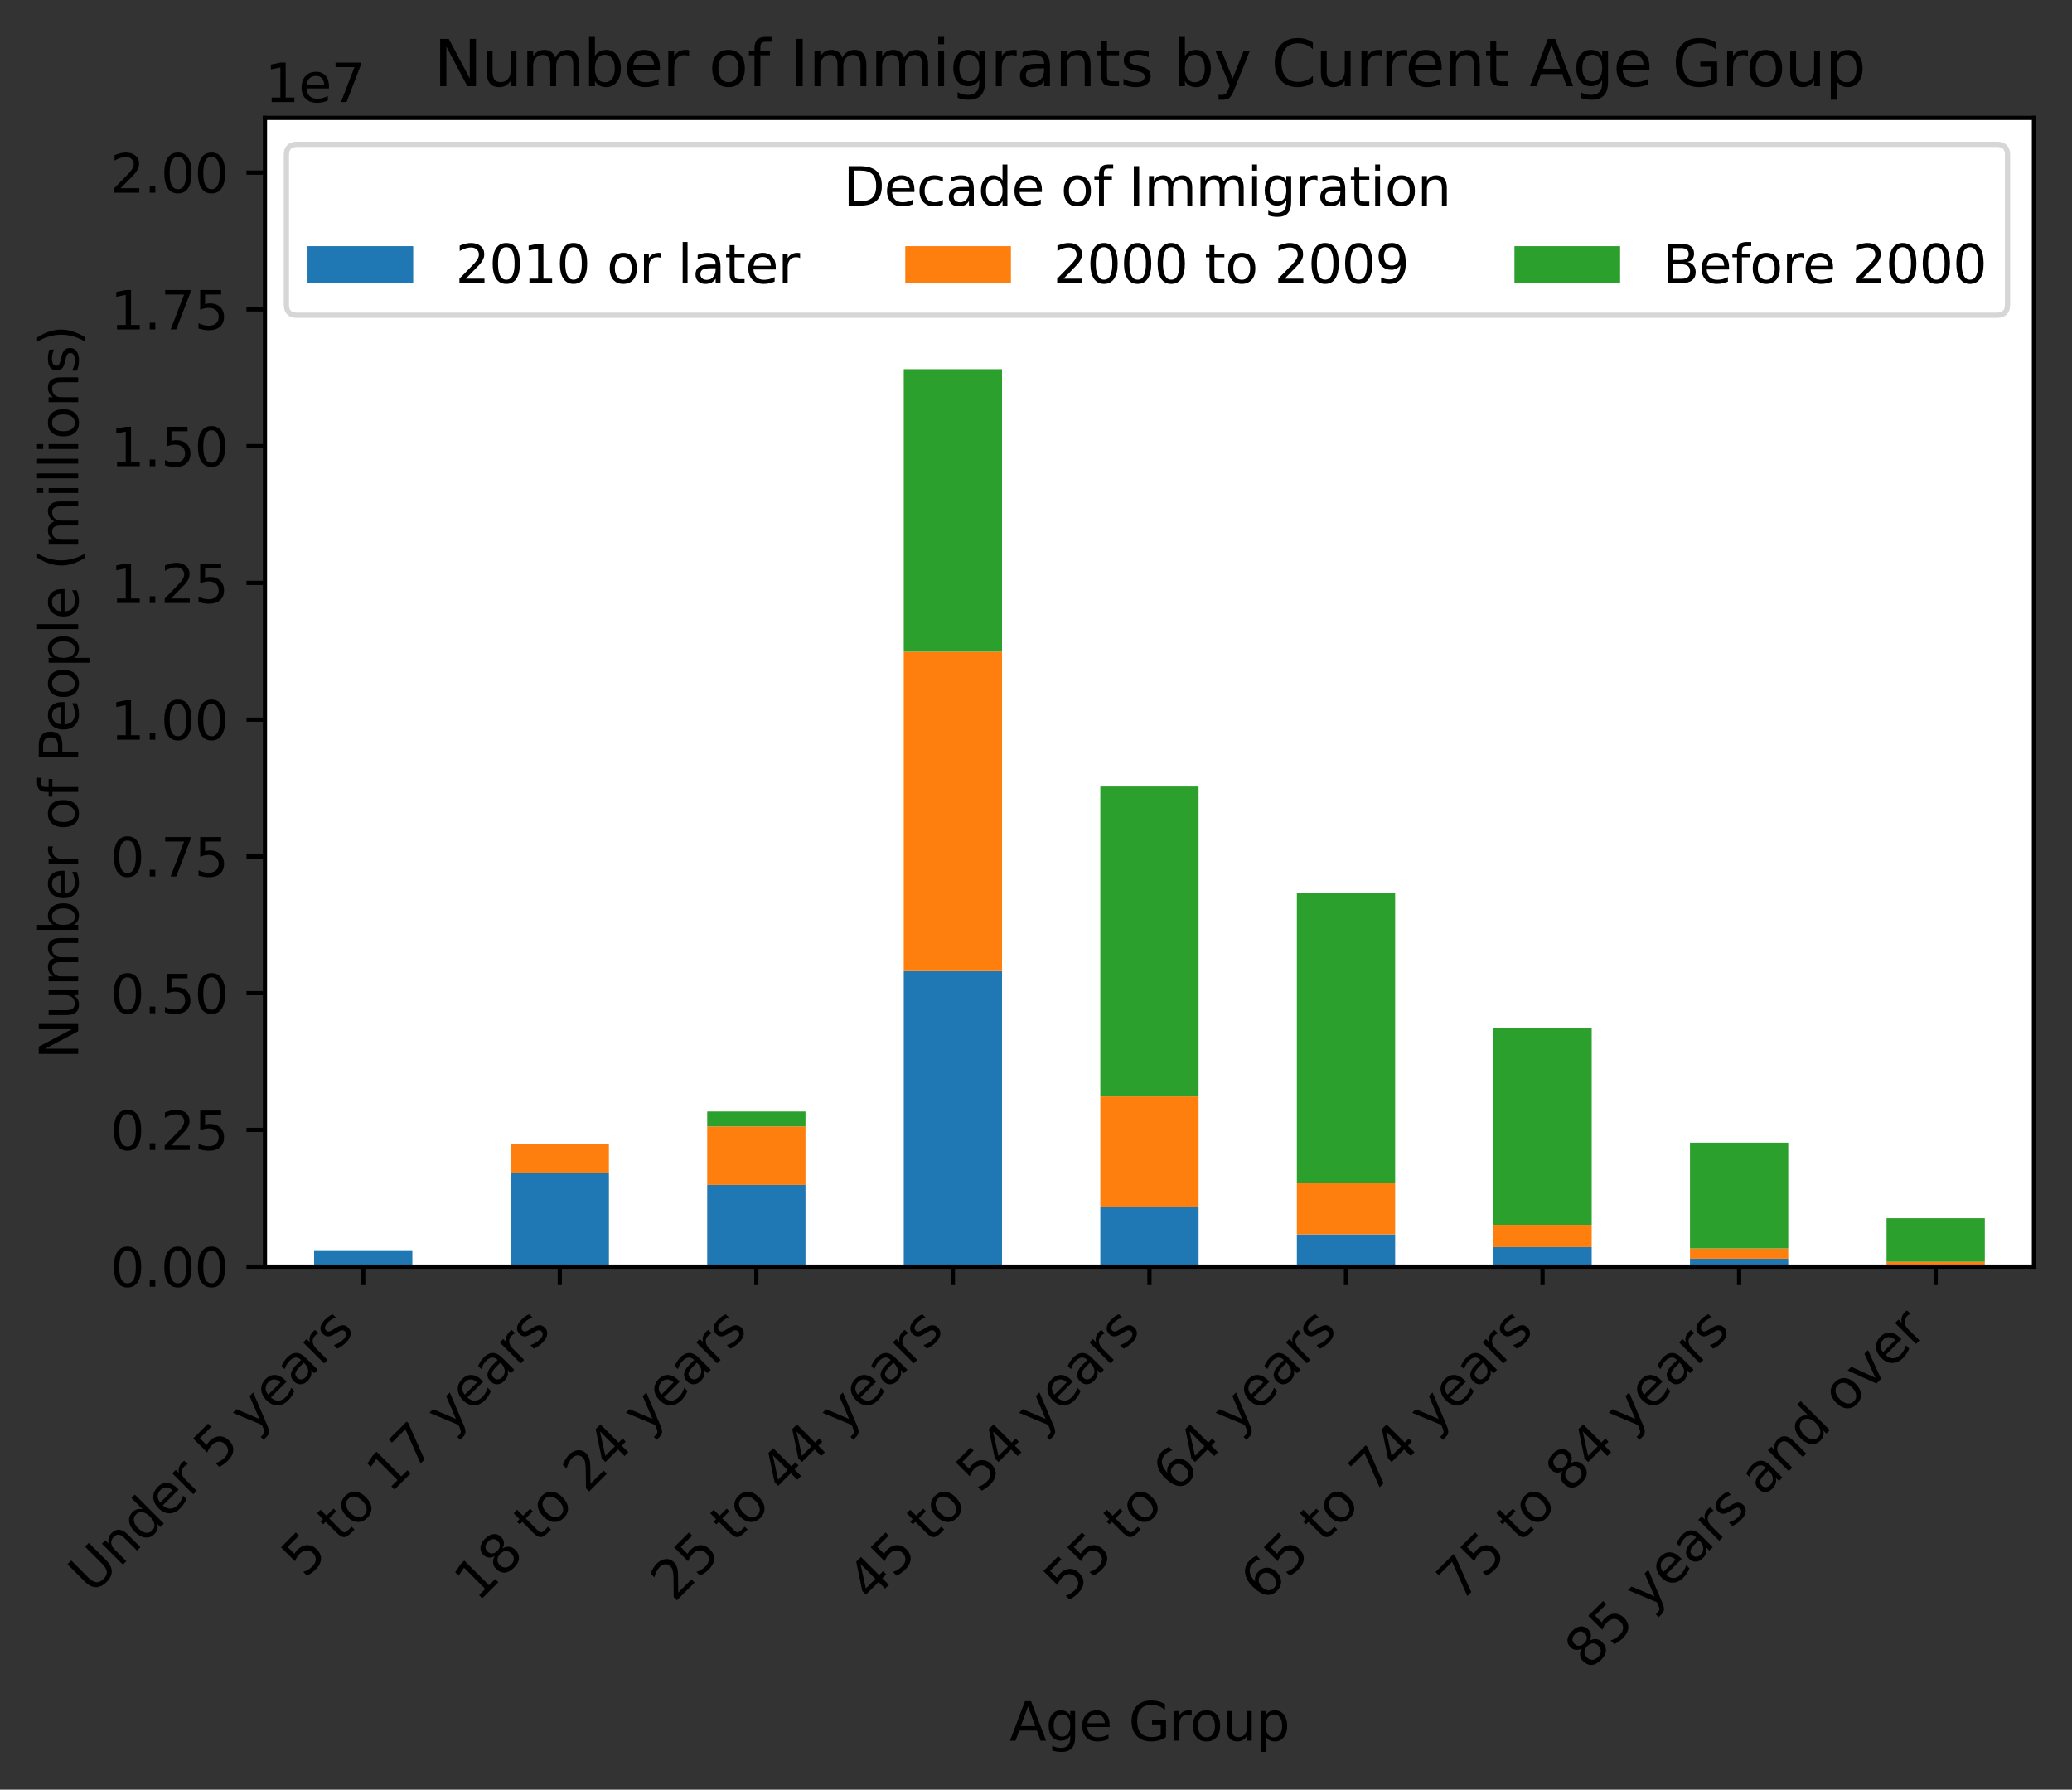 <?xml version="1.0" encoding="utf-8" standalone="no"?>
<!DOCTYPE svg PUBLIC "-//W3C//DTD SVG 1.1//EN"
  "http://www.w3.org/Graphics/SVG/1.1/DTD/svg11.dtd">
<svg height="338.752pt" version="1.1" viewBox="0 0 392.144 338.752" width="392.144pt" xmlns="http://www.w3.org/2000/svg" xmlns:xlink="http://www.w3.org/1999/xlink">
 <rect x="0" y="0" width="392.144" height="338.752" fill="#333333" stroke="none"/>
 <defs>
  <style type="text/css">*{stroke-linecap:butt;stroke-linejoin:round;}</style>
 </defs>
 <g id="figure_1">
  <g id="patch_1">
   <path d="M 0 338.752 
L 392.144 338.752 
L 392.144 0 
L 0 0 
z
" style="fill:none;"/>
  </g>
  <g id="axes_1">
   <g id="patch_2">
    <path d="M 50.144 239.758 
L 384.944 239.758 
L 384.944 22.318 
L 50.144 22.318 
z
" style="fill:#ffffff;"/>
   </g>
   <g id="patch_3">
    <path clip-path="url(#pfc5259a799)" d="M 59.444 239.758 
L 78.044 239.758 
L 78.044 236.643 
L 59.444 236.643 
z
" style="fill:#1f77b4;"/>
   </g>
   <g id="patch_4">
    <path clip-path="url(#pfc5259a799)" d="M 96.644 239.758 
L 115.244 239.758 
L 115.244 221.991 
L 96.644 221.991 
z
" style="fill:#1f77b4;"/>
   </g>
   <g id="patch_5">
    <path clip-path="url(#pfc5259a799)" d="M 133.844 239.758 
L 152.444 239.758 
L 152.444 224.299 
L 133.844 224.299 
z
" style="fill:#1f77b4;"/>
   </g>
   <g id="patch_6">
    <path clip-path="url(#pfc5259a799)" d="M 171.044 239.758 
L 189.644 239.758 
L 189.644 183.804 
L 171.044 183.804 
z
" style="fill:#1f77b4;"/>
   </g>
   <g id="patch_7">
    <path clip-path="url(#pfc5259a799)" d="M 208.244 239.758 
L 226.844 239.758 
L 226.844 228.452 
L 208.244 228.452 
z
" style="fill:#1f77b4;"/>
   </g>
   <g id="patch_8">
    <path clip-path="url(#pfc5259a799)" d="M 245.444 239.758 
L 264.044 239.758 
L 264.044 233.644 
L 245.444 233.644 
z
" style="fill:#1f77b4;"/>
   </g>
   <g id="patch_9">
    <path clip-path="url(#pfc5259a799)" d="M 282.644 239.758 
L 301.244 239.758 
L 301.244 236.066 
L 282.644 236.066 
z
" style="fill:#1f77b4;"/>
   </g>
   <g id="patch_10">
    <path clip-path="url(#pfc5259a799)" d="M 319.844 239.758 
L 338.444 239.758 
L 338.444 238.258 
L 319.844 238.258 
z
" style="fill:#1f77b4;"/>
   </g>
   <g id="patch_11">
    <path clip-path="url(#pfc5259a799)" d="M 357.044 239.758 
L 375.644 239.758 
L 375.644 239.412 
L 357.044 239.412 
z
" style="fill:#1f77b4;"/>
   </g>
   <g id="patch_12">
    <path clip-path="url(#pfc5259a799)" d="M 59.444 239.758 
L 78.044 239.758 
L 78.044 239.758 
L 59.444 239.758 
z
" style="fill:#ff7f0e;"/>
   </g>
   <g id="patch_13">
    <path clip-path="url(#pfc5259a799)" d="M 96.644 221.991 
L 115.244 221.991 
L 115.244 216.507 
L 96.644 216.507 
z
" style="fill:#ff7f0e;"/>
   </g>
   <g id="patch_14">
    <path clip-path="url(#pfc5259a799)" d="M 133.844 224.299 
L 152.444 224.299 
L 152.444 213.215 
L 133.844 213.215 
z
" style="fill:#ff7f0e;"/>
   </g>
   <g id="patch_15">
    <path clip-path="url(#pfc5259a799)" d="M 171.044 183.804 
L 189.644 183.804 
L 189.644 123.359 
L 171.044 123.359 
z
" style="fill:#ff7f0e;"/>
   </g>
   <g id="patch_16">
    <path clip-path="url(#pfc5259a799)" d="M 208.244 228.452 
L 226.844 228.452 
L 226.844 207.542 
L 208.244 207.542 
z
" style="fill:#ff7f0e;"/>
   </g>
   <g id="patch_17">
    <path clip-path="url(#pfc5259a799)" d="M 245.444 233.644 
L 264.044 233.644 
L 264.044 223.931 
L 245.444 223.931 
z
" style="fill:#ff7f0e;"/>
   </g>
   <g id="patch_18">
    <path clip-path="url(#pfc5259a799)" d="M 282.644 236.066 
L 301.244 236.066 
L 301.244 231.839 
L 282.644 231.839 
z
" style="fill:#ff7f0e;"/>
   </g>
   <g id="patch_19">
    <path clip-path="url(#pfc5259a799)" d="M 319.844 238.258 
L 338.444 238.258 
L 338.444 236.316 
L 319.844 236.316 
z
" style="fill:#ff7f0e;"/>
   </g>
   <g id="patch_20">
    <path clip-path="url(#pfc5259a799)" d="M 357.044 239.412 
L 375.644 239.412 
L 375.644 238.841 
L 357.044 238.841 
z
" style="fill:#ff7f0e;"/>
   </g>
   <g id="patch_21">
    <path clip-path="url(#pfc5259a799)" d="M 59.444 239.758 
L 78.044 239.758 
L 78.044 239.758 
L 59.444 239.758 
z
" style="fill:#2ca02c;"/>
   </g>
   <g id="patch_22">
    <path clip-path="url(#pfc5259a799)" d="M 96.644 239.758 
L 115.244 239.758 
L 115.244 239.758 
L 96.644 239.758 
z
" style="fill:#2ca02c;"/>
   </g>
   <g id="patch_23">
    <path clip-path="url(#pfc5259a799)" d="M 133.844 213.215 
L 152.444 213.215 
L 152.444 210.388 
L 133.844 210.388 
z
" style="fill:#2ca02c;"/>
   </g>
   <g id="patch_24">
    <path clip-path="url(#pfc5259a799)" d="M 171.044 123.359 
L 189.644 123.359 
L 189.644 69.874 
L 171.044 69.874 
z
" style="fill:#2ca02c;"/>
   </g>
   <g id="patch_25">
    <path clip-path="url(#pfc5259a799)" d="M 208.244 207.542 
L 226.844 207.542 
L 226.844 148.873 
L 208.244 148.873 
z
" style="fill:#2ca02c;"/>
   </g>
   <g id="patch_26">
    <path clip-path="url(#pfc5259a799)" d="M 245.444 223.931 
L 264.044 223.931 
L 264.044 169.033 
L 245.444 169.033 
z
" style="fill:#2ca02c;"/>
   </g>
   <g id="patch_27">
    <path clip-path="url(#pfc5259a799)" d="M 282.644 231.839 
L 301.244 231.839 
L 301.244 194.611 
L 282.644 194.611 
z
" style="fill:#2ca02c;"/>
   </g>
   <g id="patch_28">
    <path clip-path="url(#pfc5259a799)" d="M 319.844 236.316 
L 338.444 236.316 
L 338.444 216.289 
L 319.844 216.289 
z
" style="fill:#2ca02c;"/>
   </g>
   <g id="patch_29">
    <path clip-path="url(#pfc5259a799)" d="M 357.044 238.841 
L 375.644 238.841 
L 375.644 230.594 
L 357.044 230.594 
z
" style="fill:#2ca02c;"/>
   </g>
   <g id="matplotlib.axis_1">
    <g id="xtick_1">
     <g id="line2d_1">
      <defs>
       <path d="M 0 0 
L 0 3.5 
" id="m2f8a916c9a" style="stroke:#000000;stroke-width:0.8;"/>
      </defs>
      <g>
       <use style="stroke:#000000;stroke-width:0.8;" x="68.744" xlink:href="#m2f8a916c9a" y="239.758"/>
      </g>
     </g>
     <g id="text_1">
      <!-- Under 5 years -->
      <g transform="translate(17.417 301.988)rotate(-45)scale(0.1 -0.1)">
       <defs>
        <path d="M 556 4666 
L 1191 4666 
L 1191 1831 
Q 1191 1081 1462 751 
Q 1734 422 2344 422 
Q 2950 422 3222 751 
Q 3494 1081 3494 1831 
L 3494 4666 
L 4128 4666 
L 4128 1753 
Q 4128 841 3676 375 
Q 3225 -91 2344 -91 
Q 1459 -91 1007 375 
Q 556 841 556 1753 
L 556 4666 
z
" id="DejaVuSans-55" transform="scale(0.016)"/>
        <path d="M 3513 2113 
L 3513 0 
L 2938 0 
L 2938 2094 
Q 2938 2591 2744 2837 
Q 2550 3084 2163 3084 
Q 1697 3084 1428 2787 
Q 1159 2491 1159 1978 
L 1159 0 
L 581 0 
L 581 3500 
L 1159 3500 
L 1159 2956 
Q 1366 3272 1645 3428 
Q 1925 3584 2291 3584 
Q 2894 3584 3203 3211 
Q 3513 2838 3513 2113 
z
" id="DejaVuSans-6e" transform="scale(0.016)"/>
        <path d="M 2906 2969 
L 2906 4863 
L 3481 4863 
L 3481 0 
L 2906 0 
L 2906 525 
Q 2725 213 2448 61 
Q 2172 -91 1784 -91 
Q 1150 -91 751 415 
Q 353 922 353 1747 
Q 353 2572 751 3078 
Q 1150 3584 1784 3584 
Q 2172 3584 2448 3432 
Q 2725 3281 2906 2969 
z
M 947 1747 
Q 947 1113 1208 752 
Q 1469 391 1925 391 
Q 2381 391 2643 752 
Q 2906 1113 2906 1747 
Q 2906 2381 2643 2742 
Q 2381 3103 1925 3103 
Q 1469 3103 1208 2742 
Q 947 2381 947 1747 
z
" id="DejaVuSans-64" transform="scale(0.016)"/>
        <path d="M 3597 1894 
L 3597 1613 
L 953 1613 
Q 991 1019 1311 708 
Q 1631 397 2203 397 
Q 2534 397 2845 478 
Q 3156 559 3463 722 
L 3463 178 
Q 3153 47 2828 -22 
Q 2503 -91 2169 -91 
Q 1331 -91 842 396 
Q 353 884 353 1716 
Q 353 2575 817 3079 
Q 1281 3584 2069 3584 
Q 2775 3584 3186 3129 
Q 3597 2675 3597 1894 
z
M 3022 2063 
Q 3016 2534 2758 2815 
Q 2500 3097 2075 3097 
Q 1594 3097 1305 2825 
Q 1016 2553 972 2059 
L 3022 2063 
z
" id="DejaVuSans-65" transform="scale(0.016)"/>
        <path d="M 2631 2963 
Q 2534 3019 2420 3045 
Q 2306 3072 2169 3072 
Q 1681 3072 1420 2755 
Q 1159 2438 1159 1844 
L 1159 0 
L 581 0 
L 581 3500 
L 1159 3500 
L 1159 2956 
Q 1341 3275 1631 3429 
Q 1922 3584 2338 3584 
Q 2397 3584 2469 3576 
Q 2541 3569 2628 3553 
L 2631 2963 
z
" id="DejaVuSans-72" transform="scale(0.016)"/>
        <path id="DejaVuSans-20" transform="scale(0.016)"/>
        <path d="M 691 4666 
L 3169 4666 
L 3169 4134 
L 1269 4134 
L 1269 2991 
Q 1406 3038 1543 3061 
Q 1681 3084 1819 3084 
Q 2600 3084 3056 2656 
Q 3513 2228 3513 1497 
Q 3513 744 3044 326 
Q 2575 -91 1722 -91 
Q 1428 -91 1123 -41 
Q 819 9 494 109 
L 494 744 
Q 775 591 1075 516 
Q 1375 441 1709 441 
Q 2250 441 2565 725 
Q 2881 1009 2881 1497 
Q 2881 1984 2565 2268 
Q 2250 2553 1709 2553 
Q 1456 2553 1204 2497 
Q 953 2441 691 2322 
L 691 4666 
z
" id="DejaVuSans-35" transform="scale(0.016)"/>
        <path d="M 2059 -325 
Q 1816 -950 1584 -1140 
Q 1353 -1331 966 -1331 
L 506 -1331 
L 506 -850 
L 844 -850 
Q 1081 -850 1212 -737 
Q 1344 -625 1503 -206 
L 1606 56 
L 191 3500 
L 800 3500 
L 1894 763 
L 2988 3500 
L 3597 3500 
L 2059 -325 
z
" id="DejaVuSans-79" transform="scale(0.016)"/>
        <path d="M 2194 1759 
Q 1497 1759 1228 1600 
Q 959 1441 959 1056 
Q 959 750 1161 570 
Q 1363 391 1709 391 
Q 2188 391 2477 730 
Q 2766 1069 2766 1631 
L 2766 1759 
L 2194 1759 
z
M 3341 1997 
L 3341 0 
L 2766 0 
L 2766 531 
Q 2569 213 2275 61 
Q 1981 -91 1556 -91 
Q 1019 -91 701 211 
Q 384 513 384 1019 
Q 384 1609 779 1909 
Q 1175 2209 1959 2209 
L 2766 2209 
L 2766 2266 
Q 2766 2663 2505 2880 
Q 2244 3097 1772 3097 
Q 1472 3097 1187 3025 
Q 903 2953 641 2809 
L 641 3341 
Q 956 3463 1253 3523 
Q 1550 3584 1831 3584 
Q 2591 3584 2966 3190 
Q 3341 2797 3341 1997 
z
" id="DejaVuSans-61" transform="scale(0.016)"/>
        <path d="M 2834 3397 
L 2834 2853 
Q 2591 2978 2328 3040 
Q 2066 3103 1784 3103 
Q 1356 3103 1142 2972 
Q 928 2841 928 2578 
Q 928 2378 1081 2264 
Q 1234 2150 1697 2047 
L 1894 2003 
Q 2506 1872 2764 1633 
Q 3022 1394 3022 966 
Q 3022 478 2636 193 
Q 2250 -91 1575 -91 
Q 1294 -91 989 -36 
Q 684 19 347 128 
L 347 722 
Q 666 556 975 473 
Q 1284 391 1588 391 
Q 1994 391 2212 530 
Q 2431 669 2431 922 
Q 2431 1156 2273 1281 
Q 2116 1406 1581 1522 
L 1381 1569 
Q 847 1681 609 1914 
Q 372 2147 372 2553 
Q 372 3047 722 3315 
Q 1072 3584 1716 3584 
Q 2034 3584 2315 3537 
Q 2597 3491 2834 3397 
z
" id="DejaVuSans-73" transform="scale(0.016)"/>
       </defs>
       <use xlink:href="#DejaVuSans-55"/>
       <use x="73.193" xlink:href="#DejaVuSans-6e"/>
       <use x="136.572" xlink:href="#DejaVuSans-64"/>
       <use x="200.049" xlink:href="#DejaVuSans-65"/>
       <use x="261.572" xlink:href="#DejaVuSans-72"/>
       <use x="302.686" xlink:href="#DejaVuSans-20"/>
       <use x="334.473" xlink:href="#DejaVuSans-35"/>
       <use x="398.096" xlink:href="#DejaVuSans-20"/>
       <use x="429.883" xlink:href="#DejaVuSans-79"/>
       <use x="489.062" xlink:href="#DejaVuSans-65"/>
       <use x="550.586" xlink:href="#DejaVuSans-61"/>
       <use x="611.865" xlink:href="#DejaVuSans-72"/>
       <use x="652.979" xlink:href="#DejaVuSans-73"/>
      </g>
     </g>
    </g>
    <g id="xtick_2">
     <g id="line2d_2">
      <g>
       <use style="stroke:#000000;stroke-width:0.8;" x="105.944" xlink:href="#m2f8a916c9a" y="239.758"/>
      </g>
     </g>
     <g id="text_2">
      <!-- 5 to 17 years -->
      <g transform="translate(57.676 298.928)rotate(-45)scale(0.1 -0.1)">
       <defs>
        <path d="M 1172 4494 
L 1172 3500 
L 2356 3500 
L 2356 3053 
L 1172 3053 
L 1172 1153 
Q 1172 725 1289 603 
Q 1406 481 1766 481 
L 2356 481 
L 2356 0 
L 1766 0 
Q 1100 0 847 248 
Q 594 497 594 1153 
L 594 3053 
L 172 3053 
L 172 3500 
L 594 3500 
L 594 4494 
L 1172 4494 
z
" id="DejaVuSans-74" transform="scale(0.016)"/>
        <path d="M 1959 3097 
Q 1497 3097 1228 2736 
Q 959 2375 959 1747 
Q 959 1119 1226 758 
Q 1494 397 1959 397 
Q 2419 397 2687 759 
Q 2956 1122 2956 1747 
Q 2956 2369 2687 2733 
Q 2419 3097 1959 3097 
z
M 1959 3584 
Q 2709 3584 3137 3096 
Q 3566 2609 3566 1747 
Q 3566 888 3137 398 
Q 2709 -91 1959 -91 
Q 1206 -91 779 398 
Q 353 888 353 1747 
Q 353 2609 779 3096 
Q 1206 3584 1959 3584 
z
" id="DejaVuSans-6f" transform="scale(0.016)"/>
        <path d="M 794 531 
L 1825 531 
L 1825 4091 
L 703 3866 
L 703 4441 
L 1819 4666 
L 2450 4666 
L 2450 531 
L 3481 531 
L 3481 0 
L 794 0 
L 794 531 
z
" id="DejaVuSans-31" transform="scale(0.016)"/>
        <path d="M 525 4666 
L 3525 4666 
L 3525 4397 
L 1831 0 
L 1172 0 
L 2766 4134 
L 525 4134 
L 525 4666 
z
" id="DejaVuSans-37" transform="scale(0.016)"/>
       </defs>
       <use xlink:href="#DejaVuSans-35"/>
       <use x="63.623" xlink:href="#DejaVuSans-20"/>
       <use x="95.41" xlink:href="#DejaVuSans-74"/>
       <use x="134.619" xlink:href="#DejaVuSans-6f"/>
       <use x="195.801" xlink:href="#DejaVuSans-20"/>
       <use x="227.588" xlink:href="#DejaVuSans-31"/>
       <use x="291.211" xlink:href="#DejaVuSans-37"/>
       <use x="354.834" xlink:href="#DejaVuSans-20"/>
       <use x="386.621" xlink:href="#DejaVuSans-79"/>
       <use x="445.801" xlink:href="#DejaVuSans-65"/>
       <use x="507.324" xlink:href="#DejaVuSans-61"/>
       <use x="568.604" xlink:href="#DejaVuSans-72"/>
       <use x="609.717" xlink:href="#DejaVuSans-73"/>
      </g>
     </g>
    </g>
    <g id="xtick_3">
     <g id="line2d_3">
      <g>
       <use style="stroke:#000000;stroke-width:0.8;" x="143.144" xlink:href="#m2f8a916c9a" y="239.758"/>
      </g>
     </g>
     <g id="text_3">
      <!-- 18 to 24 years -->
      <g transform="translate(90.377 303.427)rotate(-45)scale(0.1 -0.1)">
       <defs>
        <path d="M 2034 2216 
Q 1584 2216 1326 1975 
Q 1069 1734 1069 1313 
Q 1069 891 1326 650 
Q 1584 409 2034 409 
Q 2484 409 2743 651 
Q 3003 894 3003 1313 
Q 3003 1734 2745 1975 
Q 2488 2216 2034 2216 
z
M 1403 2484 
Q 997 2584 770 2862 
Q 544 3141 544 3541 
Q 544 4100 942 4425 
Q 1341 4750 2034 4750 
Q 2731 4750 3128 4425 
Q 3525 4100 3525 3541 
Q 3525 3141 3298 2862 
Q 3072 2584 2669 2484 
Q 3125 2378 3379 2068 
Q 3634 1759 3634 1313 
Q 3634 634 3220 271 
Q 2806 -91 2034 -91 
Q 1263 -91 848 271 
Q 434 634 434 1313 
Q 434 1759 690 2068 
Q 947 2378 1403 2484 
z
M 1172 3481 
Q 1172 3119 1398 2916 
Q 1625 2713 2034 2713 
Q 2441 2713 2670 2916 
Q 2900 3119 2900 3481 
Q 2900 3844 2670 4047 
Q 2441 4250 2034 4250 
Q 1625 4250 1398 4047 
Q 1172 3844 1172 3481 
z
" id="DejaVuSans-38" transform="scale(0.016)"/>
        <path d="M 1228 531 
L 3431 531 
L 3431 0 
L 469 0 
L 469 531 
Q 828 903 1448 1529 
Q 2069 2156 2228 2338 
Q 2531 2678 2651 2914 
Q 2772 3150 2772 3378 
Q 2772 3750 2511 3984 
Q 2250 4219 1831 4219 
Q 1534 4219 1204 4116 
Q 875 4013 500 3803 
L 500 4441 
Q 881 4594 1212 4672 
Q 1544 4750 1819 4750 
Q 2544 4750 2975 4387 
Q 3406 4025 3406 3419 
Q 3406 3131 3298 2873 
Q 3191 2616 2906 2266 
Q 2828 2175 2409 1742 
Q 1991 1309 1228 531 
z
" id="DejaVuSans-32" transform="scale(0.016)"/>
        <path d="M 2419 4116 
L 825 1625 
L 2419 1625 
L 2419 4116 
z
M 2253 4666 
L 3047 4666 
L 3047 1625 
L 3713 1625 
L 3713 1100 
L 3047 1100 
L 3047 0 
L 2419 0 
L 2419 1100 
L 313 1100 
L 313 1709 
L 2253 4666 
z
" id="DejaVuSans-34" transform="scale(0.016)"/>
       </defs>
       <use xlink:href="#DejaVuSans-31"/>
       <use x="63.623" xlink:href="#DejaVuSans-38"/>
       <use x="127.246" xlink:href="#DejaVuSans-20"/>
       <use x="159.033" xlink:href="#DejaVuSans-74"/>
       <use x="198.242" xlink:href="#DejaVuSans-6f"/>
       <use x="259.424" xlink:href="#DejaVuSans-20"/>
       <use x="291.211" xlink:href="#DejaVuSans-32"/>
       <use x="354.834" xlink:href="#DejaVuSans-34"/>
       <use x="418.457" xlink:href="#DejaVuSans-20"/>
       <use x="450.244" xlink:href="#DejaVuSans-79"/>
       <use x="509.424" xlink:href="#DejaVuSans-65"/>
       <use x="570.947" xlink:href="#DejaVuSans-61"/>
       <use x="632.227" xlink:href="#DejaVuSans-72"/>
       <use x="673.34" xlink:href="#DejaVuSans-73"/>
      </g>
     </g>
    </g>
    <g id="xtick_4">
     <g id="line2d_4">
      <g>
       <use style="stroke:#000000;stroke-width:0.8;" x="180.344" xlink:href="#m2f8a916c9a" y="239.758"/>
      </g>
     </g>
     <g id="text_4">
      <!-- 25 to 44 years -->
      <g transform="translate(127.577 303.427)rotate(-45)scale(0.1 -0.1)">
       <use xlink:href="#DejaVuSans-32"/>
       <use x="63.623" xlink:href="#DejaVuSans-35"/>
       <use x="127.246" xlink:href="#DejaVuSans-20"/>
       <use x="159.033" xlink:href="#DejaVuSans-74"/>
       <use x="198.242" xlink:href="#DejaVuSans-6f"/>
       <use x="259.424" xlink:href="#DejaVuSans-20"/>
       <use x="291.211" xlink:href="#DejaVuSans-34"/>
       <use x="354.834" xlink:href="#DejaVuSans-34"/>
       <use x="418.457" xlink:href="#DejaVuSans-20"/>
       <use x="450.244" xlink:href="#DejaVuSans-79"/>
       <use x="509.424" xlink:href="#DejaVuSans-65"/>
       <use x="570.947" xlink:href="#DejaVuSans-61"/>
       <use x="632.227" xlink:href="#DejaVuSans-72"/>
       <use x="673.34" xlink:href="#DejaVuSans-73"/>
      </g>
     </g>
    </g>
    <g id="xtick_5">
     <g id="line2d_5">
      <g>
       <use style="stroke:#000000;stroke-width:0.8;" x="217.544" xlink:href="#m2f8a916c9a" y="239.758"/>
      </g>
     </g>
     <g id="text_5">
      <!-- 45 to 54 years -->
      <g transform="translate(164.777 303.427)rotate(-45)scale(0.1 -0.1)">
       <use xlink:href="#DejaVuSans-34"/>
       <use x="63.623" xlink:href="#DejaVuSans-35"/>
       <use x="127.246" xlink:href="#DejaVuSans-20"/>
       <use x="159.033" xlink:href="#DejaVuSans-74"/>
       <use x="198.242" xlink:href="#DejaVuSans-6f"/>
       <use x="259.424" xlink:href="#DejaVuSans-20"/>
       <use x="291.211" xlink:href="#DejaVuSans-35"/>
       <use x="354.834" xlink:href="#DejaVuSans-34"/>
       <use x="418.457" xlink:href="#DejaVuSans-20"/>
       <use x="450.244" xlink:href="#DejaVuSans-79"/>
       <use x="509.424" xlink:href="#DejaVuSans-65"/>
       <use x="570.947" xlink:href="#DejaVuSans-61"/>
       <use x="632.227" xlink:href="#DejaVuSans-72"/>
       <use x="673.34" xlink:href="#DejaVuSans-73"/>
      </g>
     </g>
    </g>
    <g id="xtick_6">
     <g id="line2d_6">
      <g>
       <use style="stroke:#000000;stroke-width:0.8;" x="254.744" xlink:href="#m2f8a916c9a" y="239.758"/>
      </g>
     </g>
     <g id="text_6">
      <!-- 55 to 64 years -->
      <g transform="translate(201.977 303.427)rotate(-45)scale(0.1 -0.1)">
       <defs>
        <path d="M 2113 2584 
Q 1688 2584 1439 2293 
Q 1191 2003 1191 1497 
Q 1191 994 1439 701 
Q 1688 409 2113 409 
Q 2538 409 2786 701 
Q 3034 994 3034 1497 
Q 3034 2003 2786 2293 
Q 2538 2584 2113 2584 
z
M 3366 4563 
L 3366 3988 
Q 3128 4100 2886 4159 
Q 2644 4219 2406 4219 
Q 1781 4219 1451 3797 
Q 1122 3375 1075 2522 
Q 1259 2794 1537 2939 
Q 1816 3084 2150 3084 
Q 2853 3084 3261 2657 
Q 3669 2231 3669 1497 
Q 3669 778 3244 343 
Q 2819 -91 2113 -91 
Q 1303 -91 875 529 
Q 447 1150 447 2328 
Q 447 3434 972 4092 
Q 1497 4750 2381 4750 
Q 2619 4750 2861 4703 
Q 3103 4656 3366 4563 
z
" id="DejaVuSans-36" transform="scale(0.016)"/>
       </defs>
       <use xlink:href="#DejaVuSans-35"/>
       <use x="63.623" xlink:href="#DejaVuSans-35"/>
       <use x="127.246" xlink:href="#DejaVuSans-20"/>
       <use x="159.033" xlink:href="#DejaVuSans-74"/>
       <use x="198.242" xlink:href="#DejaVuSans-6f"/>
       <use x="259.424" xlink:href="#DejaVuSans-20"/>
       <use x="291.211" xlink:href="#DejaVuSans-36"/>
       <use x="354.834" xlink:href="#DejaVuSans-34"/>
       <use x="418.457" xlink:href="#DejaVuSans-20"/>
       <use x="450.244" xlink:href="#DejaVuSans-79"/>
       <use x="509.424" xlink:href="#DejaVuSans-65"/>
       <use x="570.947" xlink:href="#DejaVuSans-61"/>
       <use x="632.227" xlink:href="#DejaVuSans-72"/>
       <use x="673.34" xlink:href="#DejaVuSans-73"/>
      </g>
     </g>
    </g>
    <g id="xtick_7">
     <g id="line2d_7">
      <g>
       <use style="stroke:#000000;stroke-width:0.8;" x="291.944" xlink:href="#m2f8a916c9a" y="239.758"/>
      </g>
     </g>
     <g id="text_7">
      <!-- 65 to 74 years -->
      <g transform="translate(239.177 303.427)rotate(-45)scale(0.1 -0.1)">
       <use xlink:href="#DejaVuSans-36"/>
       <use x="63.623" xlink:href="#DejaVuSans-35"/>
       <use x="127.246" xlink:href="#DejaVuSans-20"/>
       <use x="159.033" xlink:href="#DejaVuSans-74"/>
       <use x="198.242" xlink:href="#DejaVuSans-6f"/>
       <use x="259.424" xlink:href="#DejaVuSans-20"/>
       <use x="291.211" xlink:href="#DejaVuSans-37"/>
       <use x="354.834" xlink:href="#DejaVuSans-34"/>
       <use x="418.457" xlink:href="#DejaVuSans-20"/>
       <use x="450.244" xlink:href="#DejaVuSans-79"/>
       <use x="509.424" xlink:href="#DejaVuSans-65"/>
       <use x="570.947" xlink:href="#DejaVuSans-61"/>
       <use x="632.227" xlink:href="#DejaVuSans-72"/>
       <use x="673.34" xlink:href="#DejaVuSans-73"/>
      </g>
     </g>
    </g>
    <g id="xtick_8">
     <g id="line2d_8">
      <g>
       <use style="stroke:#000000;stroke-width:0.8;" x="329.144" xlink:href="#m2f8a916c9a" y="239.758"/>
      </g>
     </g>
     <g id="text_8">
      <!-- 75 to 84 years -->
      <g transform="translate(276.377 303.427)rotate(-45)scale(0.1 -0.1)">
       <use xlink:href="#DejaVuSans-37"/>
       <use x="63.623" xlink:href="#DejaVuSans-35"/>
       <use x="127.246" xlink:href="#DejaVuSans-20"/>
       <use x="159.033" xlink:href="#DejaVuSans-74"/>
       <use x="198.242" xlink:href="#DejaVuSans-6f"/>
       <use x="259.424" xlink:href="#DejaVuSans-20"/>
       <use x="291.211" xlink:href="#DejaVuSans-38"/>
       <use x="354.834" xlink:href="#DejaVuSans-34"/>
       <use x="418.457" xlink:href="#DejaVuSans-20"/>
       <use x="450.244" xlink:href="#DejaVuSans-79"/>
       <use x="509.424" xlink:href="#DejaVuSans-65"/>
       <use x="570.947" xlink:href="#DejaVuSans-61"/>
       <use x="632.227" xlink:href="#DejaVuSans-72"/>
       <use x="673.34" xlink:href="#DejaVuSans-73"/>
      </g>
     </g>
    </g>
    <g id="xtick_9">
     <g id="line2d_9">
      <g>
       <use style="stroke:#000000;stroke-width:0.8;" x="366.344" xlink:href="#m2f8a916c9a" y="239.758"/>
      </g>
     </g>
     <g id="text_9">
      <!-- 85 years and over -->
      <g transform="translate(300.6 316.404)rotate(-45)scale(0.1 -0.1)">
       <defs>
        <path d="M 191 3500 
L 800 3500 
L 1894 563 
L 2988 3500 
L 3597 3500 
L 2284 0 
L 1503 0 
L 191 3500 
z
" id="DejaVuSans-76" transform="scale(0.016)"/>
       </defs>
       <use xlink:href="#DejaVuSans-38"/>
       <use x="63.623" xlink:href="#DejaVuSans-35"/>
       <use x="127.246" xlink:href="#DejaVuSans-20"/>
       <use x="159.033" xlink:href="#DejaVuSans-79"/>
       <use x="218.213" xlink:href="#DejaVuSans-65"/>
       <use x="279.736" xlink:href="#DejaVuSans-61"/>
       <use x="341.016" xlink:href="#DejaVuSans-72"/>
       <use x="382.129" xlink:href="#DejaVuSans-73"/>
       <use x="434.229" xlink:href="#DejaVuSans-20"/>
       <use x="466.016" xlink:href="#DejaVuSans-61"/>
       <use x="527.295" xlink:href="#DejaVuSans-6e"/>
       <use x="590.674" xlink:href="#DejaVuSans-64"/>
       <use x="654.15" xlink:href="#DejaVuSans-20"/>
       <use x="685.938" xlink:href="#DejaVuSans-6f"/>
       <use x="747.119" xlink:href="#DejaVuSans-76"/>
       <use x="806.299" xlink:href="#DejaVuSans-65"/>
       <use x="867.822" xlink:href="#DejaVuSans-72"/>
      </g>
     </g>
    </g>
    <g id="text_10">
     <!-- Age Group -->
     <g transform="translate(191.064 329.473)scale(0.1 -0.1)">
      <defs>
       <path d="M 2188 4044 
L 1331 1722 
L 3047 1722 
L 2188 4044 
z
M 1831 4666 
L 2547 4666 
L 4325 0 
L 3669 0 
L 3244 1197 
L 1141 1197 
L 716 0 
L 50 0 
L 1831 4666 
z
" id="DejaVuSans-41" transform="scale(0.016)"/>
       <path d="M 2906 1791 
Q 2906 2416 2648 2759 
Q 2391 3103 1925 3103 
Q 1463 3103 1205 2759 
Q 947 2416 947 1791 
Q 947 1169 1205 825 
Q 1463 481 1925 481 
Q 2391 481 2648 825 
Q 2906 1169 2906 1791 
z
M 3481 434 
Q 3481 -459 3084 -895 
Q 2688 -1331 1869 -1331 
Q 1566 -1331 1297 -1286 
Q 1028 -1241 775 -1147 
L 775 -588 
Q 1028 -725 1275 -790 
Q 1522 -856 1778 -856 
Q 2344 -856 2625 -561 
Q 2906 -266 2906 331 
L 2906 616 
Q 2728 306 2450 153 
Q 2172 0 1784 0 
Q 1141 0 747 490 
Q 353 981 353 1791 
Q 353 2603 747 3093 
Q 1141 3584 1784 3584 
Q 2172 3584 2450 3431 
Q 2728 3278 2906 2969 
L 2906 3500 
L 3481 3500 
L 3481 434 
z
" id="DejaVuSans-67" transform="scale(0.016)"/>
       <path d="M 3809 666 
L 3809 1919 
L 2778 1919 
L 2778 2438 
L 4434 2438 
L 4434 434 
Q 4069 175 3628 42 
Q 3188 -91 2688 -91 
Q 1594 -91 976 548 
Q 359 1188 359 2328 
Q 359 3472 976 4111 
Q 1594 4750 2688 4750 
Q 3144 4750 3555 4637 
Q 3966 4525 4313 4306 
L 4313 3634 
Q 3963 3931 3569 4081 
Q 3175 4231 2741 4231 
Q 1884 4231 1454 3753 
Q 1025 3275 1025 2328 
Q 1025 1384 1454 906 
Q 1884 428 2741 428 
Q 3075 428 3337 486 
Q 3600 544 3809 666 
z
" id="DejaVuSans-47" transform="scale(0.016)"/>
       <path d="M 544 1381 
L 544 3500 
L 1119 3500 
L 1119 1403 
Q 1119 906 1312 657 
Q 1506 409 1894 409 
Q 2359 409 2629 706 
Q 2900 1003 2900 1516 
L 2900 3500 
L 3475 3500 
L 3475 0 
L 2900 0 
L 2900 538 
Q 2691 219 2414 64 
Q 2138 -91 1772 -91 
Q 1169 -91 856 284 
Q 544 659 544 1381 
z
M 1991 3584 
L 1991 3584 
z
" id="DejaVuSans-75" transform="scale(0.016)"/>
       <path d="M 1159 525 
L 1159 -1331 
L 581 -1331 
L 581 3500 
L 1159 3500 
L 1159 2969 
Q 1341 3281 1617 3432 
Q 1894 3584 2278 3584 
Q 2916 3584 3314 3078 
Q 3713 2572 3713 1747 
Q 3713 922 3314 415 
Q 2916 -91 2278 -91 
Q 1894 -91 1617 61 
Q 1341 213 1159 525 
z
M 3116 1747 
Q 3116 2381 2855 2742 
Q 2594 3103 2138 3103 
Q 1681 3103 1420 2742 
Q 1159 2381 1159 1747 
Q 1159 1113 1420 752 
Q 1681 391 2138 391 
Q 2594 391 2855 752 
Q 3116 1113 3116 1747 
z
" id="DejaVuSans-70" transform="scale(0.016)"/>
      </defs>
      <use xlink:href="#DejaVuSans-41"/>
      <use x="68.408" xlink:href="#DejaVuSans-67"/>
      <use x="131.885" xlink:href="#DejaVuSans-65"/>
      <use x="193.408" xlink:href="#DejaVuSans-20"/>
      <use x="225.195" xlink:href="#DejaVuSans-47"/>
      <use x="302.686" xlink:href="#DejaVuSans-72"/>
      <use x="341.549" xlink:href="#DejaVuSans-6f"/>
      <use x="402.73" xlink:href="#DejaVuSans-75"/>
      <use x="466.109" xlink:href="#DejaVuSans-70"/>
     </g>
    </g>
   </g>
   <g id="matplotlib.axis_2">
    <g id="ytick_1">
     <g id="line2d_10">
      <defs>
       <path d="M 0 0 
L -3.5 0 
" id="mb6253c796f" style="stroke:#000000;stroke-width:0.8;"/>
      </defs>
      <g>
       <use style="stroke:#000000;stroke-width:0.8;" x="50.144" xlink:href="#mb6253c796f" y="239.758"/>
      </g>
     </g>
     <g id="text_11">
      <!-- 0.00 -->
      <g transform="translate(20.878 243.557)scale(0.1 -0.1)">
       <defs>
        <path d="M 2034 4250 
Q 1547 4250 1301 3770 
Q 1056 3291 1056 2328 
Q 1056 1369 1301 889 
Q 1547 409 2034 409 
Q 2525 409 2770 889 
Q 3016 1369 3016 2328 
Q 3016 3291 2770 3770 
Q 2525 4250 2034 4250 
z
M 2034 4750 
Q 2819 4750 3233 4129 
Q 3647 3509 3647 2328 
Q 3647 1150 3233 529 
Q 2819 -91 2034 -91 
Q 1250 -91 836 529 
Q 422 1150 422 2328 
Q 422 3509 836 4129 
Q 1250 4750 2034 4750 
z
" id="DejaVuSans-30" transform="scale(0.016)"/>
        <path d="M 684 794 
L 1344 794 
L 1344 0 
L 684 0 
L 684 794 
z
" id="DejaVuSans-2e" transform="scale(0.016)"/>
       </defs>
       <use xlink:href="#DejaVuSans-30"/>
       <use x="63.623" xlink:href="#DejaVuSans-2e"/>
       <use x="95.41" xlink:href="#DejaVuSans-30"/>
       <use x="159.033" xlink:href="#DejaVuSans-30"/>
      </g>
     </g>
    </g>
    <g id="ytick_2">
     <g id="line2d_11">
      <g>
       <use style="stroke:#000000;stroke-width:0.8;" x="50.144" xlink:href="#mb6253c796f" y="213.872"/>
      </g>
     </g>
     <g id="text_12">
      <!-- 0.25 -->
      <g transform="translate(20.878 217.672)scale(0.1 -0.1)">
       <use xlink:href="#DejaVuSans-30"/>
       <use x="63.623" xlink:href="#DejaVuSans-2e"/>
       <use x="95.41" xlink:href="#DejaVuSans-32"/>
       <use x="159.033" xlink:href="#DejaVuSans-35"/>
      </g>
     </g>
    </g>
    <g id="ytick_3">
     <g id="line2d_12">
      <g>
       <use style="stroke:#000000;stroke-width:0.8;" x="50.144" xlink:href="#mb6253c796f" y="187.987"/>
      </g>
     </g>
     <g id="text_13">
      <!-- 0.50 -->
      <g transform="translate(20.878 191.786)scale(0.1 -0.1)">
       <use xlink:href="#DejaVuSans-30"/>
       <use x="63.623" xlink:href="#DejaVuSans-2e"/>
       <use x="95.41" xlink:href="#DejaVuSans-35"/>
       <use x="159.033" xlink:href="#DejaVuSans-30"/>
      </g>
     </g>
    </g>
    <g id="ytick_4">
     <g id="line2d_13">
      <g>
       <use style="stroke:#000000;stroke-width:0.8;" x="50.144" xlink:href="#mb6253c796f" y="162.101"/>
      </g>
     </g>
     <g id="text_14">
      <!-- 0.75 -->
      <g transform="translate(20.878 165.9)scale(0.1 -0.1)">
       <use xlink:href="#DejaVuSans-30"/>
       <use x="63.623" xlink:href="#DejaVuSans-2e"/>
       <use x="95.41" xlink:href="#DejaVuSans-37"/>
       <use x="159.033" xlink:href="#DejaVuSans-35"/>
      </g>
     </g>
    </g>
    <g id="ytick_5">
     <g id="line2d_14">
      <g>
       <use style="stroke:#000000;stroke-width:0.8;" x="50.144" xlink:href="#mb6253c796f" y="136.215"/>
      </g>
     </g>
     <g id="text_15">
      <!-- 1.00 -->
      <g transform="translate(20.878 140.014)scale(0.1 -0.1)">
       <use xlink:href="#DejaVuSans-31"/>
       <use x="63.623" xlink:href="#DejaVuSans-2e"/>
       <use x="95.41" xlink:href="#DejaVuSans-30"/>
       <use x="159.033" xlink:href="#DejaVuSans-30"/>
      </g>
     </g>
    </g>
    <g id="ytick_6">
     <g id="line2d_15">
      <g>
       <use style="stroke:#000000;stroke-width:0.8;" x="50.144" xlink:href="#mb6253c796f" y="110.33"/>
      </g>
     </g>
     <g id="text_16">
      <!-- 1.25 -->
      <g transform="translate(20.878 114.129)scale(0.1 -0.1)">
       <use xlink:href="#DejaVuSans-31"/>
       <use x="63.623" xlink:href="#DejaVuSans-2e"/>
       <use x="95.41" xlink:href="#DejaVuSans-32"/>
       <use x="159.033" xlink:href="#DejaVuSans-35"/>
      </g>
     </g>
    </g>
    <g id="ytick_7">
     <g id="line2d_16">
      <g>
       <use style="stroke:#000000;stroke-width:0.8;" x="50.144" xlink:href="#mb6253c796f" y="84.444"/>
      </g>
     </g>
     <g id="text_17">
      <!-- 1.50 -->
      <g transform="translate(20.878 88.243)scale(0.1 -0.1)">
       <use xlink:href="#DejaVuSans-31"/>
       <use x="63.623" xlink:href="#DejaVuSans-2e"/>
       <use x="95.41" xlink:href="#DejaVuSans-35"/>
       <use x="159.033" xlink:href="#DejaVuSans-30"/>
      </g>
     </g>
    </g>
    <g id="ytick_8">
     <g id="line2d_17">
      <g>
       <use style="stroke:#000000;stroke-width:0.8;" x="50.144" xlink:href="#mb6253c796f" y="58.558"/>
      </g>
     </g>
     <g id="text_18">
      <!-- 1.75 -->
      <g transform="translate(20.878 62.357)scale(0.1 -0.1)">
       <use xlink:href="#DejaVuSans-31"/>
       <use x="63.623" xlink:href="#DejaVuSans-2e"/>
       <use x="95.41" xlink:href="#DejaVuSans-37"/>
       <use x="159.033" xlink:href="#DejaVuSans-35"/>
      </g>
     </g>
    </g>
    <g id="ytick_9">
     <g id="line2d_18">
      <g>
       <use style="stroke:#000000;stroke-width:0.8;" x="50.144" xlink:href="#mb6253c796f" y="32.672"/>
      </g>
     </g>
     <g id="text_19">
      <!-- 2.00 -->
      <g transform="translate(20.878 36.472)scale(0.1 -0.1)">
       <use xlink:href="#DejaVuSans-32"/>
       <use x="63.623" xlink:href="#DejaVuSans-2e"/>
       <use x="95.41" xlink:href="#DejaVuSans-30"/>
       <use x="159.033" xlink:href="#DejaVuSans-30"/>
      </g>
     </g>
    </g>
    <g id="text_20">
     <!-- Number of People (millions) -->
     <g transform="translate(14.798 200.481)rotate(-90)scale(0.1 -0.1)">
      <defs>
       <path d="M 628 4666 
L 1478 4666 
L 3547 763 
L 3547 4666 
L 4159 4666 
L 4159 0 
L 3309 0 
L 1241 3903 
L 1241 0 
L 628 0 
L 628 4666 
z
" id="DejaVuSans-4e" transform="scale(0.016)"/>
       <path d="M 3328 2828 
Q 3544 3216 3844 3400 
Q 4144 3584 4550 3584 
Q 5097 3584 5394 3201 
Q 5691 2819 5691 2113 
L 5691 0 
L 5113 0 
L 5113 2094 
Q 5113 2597 4934 2840 
Q 4756 3084 4391 3084 
Q 3944 3084 3684 2787 
Q 3425 2491 3425 1978 
L 3425 0 
L 2847 0 
L 2847 2094 
Q 2847 2600 2669 2842 
Q 2491 3084 2119 3084 
Q 1678 3084 1418 2786 
Q 1159 2488 1159 1978 
L 1159 0 
L 581 0 
L 581 3500 
L 1159 3500 
L 1159 2956 
Q 1356 3278 1631 3431 
Q 1906 3584 2284 3584 
Q 2666 3584 2933 3390 
Q 3200 3197 3328 2828 
z
" id="DejaVuSans-6d" transform="scale(0.016)"/>
       <path d="M 3116 1747 
Q 3116 2381 2855 2742 
Q 2594 3103 2138 3103 
Q 1681 3103 1420 2742 
Q 1159 2381 1159 1747 
Q 1159 1113 1420 752 
Q 1681 391 2138 391 
Q 2594 391 2855 752 
Q 3116 1113 3116 1747 
z
M 1159 2969 
Q 1341 3281 1617 3432 
Q 1894 3584 2278 3584 
Q 2916 3584 3314 3078 
Q 3713 2572 3713 1747 
Q 3713 922 3314 415 
Q 2916 -91 2278 -91 
Q 1894 -91 1617 61 
Q 1341 213 1159 525 
L 1159 0 
L 581 0 
L 581 4863 
L 1159 4863 
L 1159 2969 
z
" id="DejaVuSans-62" transform="scale(0.016)"/>
       <path d="M 2375 4863 
L 2375 4384 
L 1825 4384 
Q 1516 4384 1395 4259 
Q 1275 4134 1275 3809 
L 1275 3500 
L 2222 3500 
L 2222 3053 
L 1275 3053 
L 1275 0 
L 697 0 
L 697 3053 
L 147 3053 
L 147 3500 
L 697 3500 
L 697 3744 
Q 697 4328 969 4595 
Q 1241 4863 1831 4863 
L 2375 4863 
z
" id="DejaVuSans-66" transform="scale(0.016)"/>
       <path d="M 1259 4147 
L 1259 2394 
L 2053 2394 
Q 2494 2394 2734 2622 
Q 2975 2850 2975 3272 
Q 2975 3691 2734 3919 
Q 2494 4147 2053 4147 
L 1259 4147 
z
M 628 4666 
L 2053 4666 
Q 2838 4666 3239 4311 
Q 3641 3956 3641 3272 
Q 3641 2581 3239 2228 
Q 2838 1875 2053 1875 
L 1259 1875 
L 1259 0 
L 628 0 
L 628 4666 
z
" id="DejaVuSans-50" transform="scale(0.016)"/>
       <path d="M 603 4863 
L 1178 4863 
L 1178 0 
L 603 0 
L 603 4863 
z
" id="DejaVuSans-6c" transform="scale(0.016)"/>
       <path d="M 1984 4856 
Q 1566 4138 1362 3434 
Q 1159 2731 1159 2009 
Q 1159 1288 1364 580 
Q 1569 -128 1984 -844 
L 1484 -844 
Q 1016 -109 783 600 
Q 550 1309 550 2009 
Q 550 2706 781 3412 
Q 1013 4119 1484 4856 
L 1984 4856 
z
" id="DejaVuSans-28" transform="scale(0.016)"/>
       <path d="M 603 3500 
L 1178 3500 
L 1178 0 
L 603 0 
L 603 3500 
z
M 603 4863 
L 1178 4863 
L 1178 4134 
L 603 4134 
L 603 4863 
z
" id="DejaVuSans-69" transform="scale(0.016)"/>
       <path d="M 513 4856 
L 1013 4856 
Q 1481 4119 1714 3412 
Q 1947 2706 1947 2009 
Q 1947 1309 1714 600 
Q 1481 -109 1013 -844 
L 513 -844 
Q 928 -128 1133 580 
Q 1338 1288 1338 2009 
Q 1338 2731 1133 3434 
Q 928 4138 513 4856 
z
" id="DejaVuSans-29" transform="scale(0.016)"/>
      </defs>
      <use xlink:href="#DejaVuSans-4e"/>
      <use x="74.805" xlink:href="#DejaVuSans-75"/>
      <use x="138.184" xlink:href="#DejaVuSans-6d"/>
      <use x="235.596" xlink:href="#DejaVuSans-62"/>
      <use x="299.072" xlink:href="#DejaVuSans-65"/>
      <use x="360.596" xlink:href="#DejaVuSans-72"/>
      <use x="401.709" xlink:href="#DejaVuSans-20"/>
      <use x="433.496" xlink:href="#DejaVuSans-6f"/>
      <use x="494.678" xlink:href="#DejaVuSans-66"/>
      <use x="529.883" xlink:href="#DejaVuSans-20"/>
      <use x="561.67" xlink:href="#DejaVuSans-50"/>
      <use x="618.348" xlink:href="#DejaVuSans-65"/>
      <use x="679.871" xlink:href="#DejaVuSans-6f"/>
      <use x="741.053" xlink:href="#DejaVuSans-70"/>
      <use x="804.529" xlink:href="#DejaVuSans-6c"/>
      <use x="832.312" xlink:href="#DejaVuSans-65"/>
      <use x="893.836" xlink:href="#DejaVuSans-20"/>
      <use x="925.623" xlink:href="#DejaVuSans-28"/>
      <use x="964.637" xlink:href="#DejaVuSans-6d"/>
      <use x="1062.049" xlink:href="#DejaVuSans-69"/>
      <use x="1089.832" xlink:href="#DejaVuSans-6c"/>
      <use x="1117.615" xlink:href="#DejaVuSans-6c"/>
      <use x="1145.398" xlink:href="#DejaVuSans-69"/>
      <use x="1173.182" xlink:href="#DejaVuSans-6f"/>
      <use x="1234.363" xlink:href="#DejaVuSans-6e"/>
      <use x="1297.742" xlink:href="#DejaVuSans-73"/>
      <use x="1349.842" xlink:href="#DejaVuSans-29"/>
     </g>
    </g>
    <g id="text_21">
     <!-- 1e7 -->
     <g transform="translate(50.144 19.318)scale(0.1 -0.1)">
      <use xlink:href="#DejaVuSans-31"/>
      <use x="63.623" xlink:href="#DejaVuSans-65"/>
      <use x="125.146" xlink:href="#DejaVuSans-37"/>
     </g>
    </g>
   </g>
   <g id="patch_30">
    <path d="M 50.144 239.758 
L 50.144 22.318 
" style="fill:none;stroke:#000000;stroke-linecap:square;stroke-linejoin:miter;stroke-width:0.8;"/>
   </g>
   <g id="patch_31">
    <path d="M 384.944 239.758 
L 384.944 22.318 
" style="fill:none;stroke:#000000;stroke-linecap:square;stroke-linejoin:miter;stroke-width:0.8;"/>
   </g>
   <g id="patch_32">
    <path d="M 50.144 239.758 
L 384.944 239.758 
" style="fill:none;stroke:#000000;stroke-linecap:square;stroke-linejoin:miter;stroke-width:0.8;"/>
   </g>
   <g id="patch_33">
    <path d="M 50.144 22.318 
L 384.944 22.318 
" style="fill:none;stroke:#000000;stroke-linecap:square;stroke-linejoin:miter;stroke-width:0.8;"/>
   </g>
   <g id="text_22">
    <!-- Number of Immigrants by Current Age Group -->
    <g transform="translate(82.097 16.318)scale(0.12 -0.12)">
     <defs>
      <path d="M 628 4666 
L 1259 4666 
L 1259 0 
L 628 0 
L 628 4666 
z
" id="DejaVuSans-49" transform="scale(0.016)"/>
      <path d="M 4122 4306 
L 4122 3641 
Q 3803 3938 3442 4084 
Q 3081 4231 2675 4231 
Q 1875 4231 1450 3742 
Q 1025 3253 1025 2328 
Q 1025 1406 1450 917 
Q 1875 428 2675 428 
Q 3081 428 3442 575 
Q 3803 722 4122 1019 
L 4122 359 
Q 3791 134 3420 21 
Q 3050 -91 2638 -91 
Q 1578 -91 968 557 
Q 359 1206 359 2328 
Q 359 3453 968 4101 
Q 1578 4750 2638 4750 
Q 3056 4750 3426 4639 
Q 3797 4528 4122 4306 
z
" id="DejaVuSans-43" transform="scale(0.016)"/>
     </defs>
     <use xlink:href="#DejaVuSans-4e"/>
     <use x="74.805" xlink:href="#DejaVuSans-75"/>
     <use x="138.184" xlink:href="#DejaVuSans-6d"/>
     <use x="235.596" xlink:href="#DejaVuSans-62"/>
     <use x="299.072" xlink:href="#DejaVuSans-65"/>
     <use x="360.596" xlink:href="#DejaVuSans-72"/>
     <use x="401.709" xlink:href="#DejaVuSans-20"/>
     <use x="433.496" xlink:href="#DejaVuSans-6f"/>
     <use x="494.678" xlink:href="#DejaVuSans-66"/>
     <use x="529.883" xlink:href="#DejaVuSans-20"/>
     <use x="561.67" xlink:href="#DejaVuSans-49"/>
     <use x="591.162" xlink:href="#DejaVuSans-6d"/>
     <use x="688.574" xlink:href="#DejaVuSans-6d"/>
     <use x="785.986" xlink:href="#DejaVuSans-69"/>
     <use x="813.77" xlink:href="#DejaVuSans-67"/>
     <use x="877.246" xlink:href="#DejaVuSans-72"/>
     <use x="918.359" xlink:href="#DejaVuSans-61"/>
     <use x="979.639" xlink:href="#DejaVuSans-6e"/>
     <use x="1043.018" xlink:href="#DejaVuSans-74"/>
     <use x="1082.227" xlink:href="#DejaVuSans-73"/>
     <use x="1134.326" xlink:href="#DejaVuSans-20"/>
     <use x="1166.113" xlink:href="#DejaVuSans-62"/>
     <use x="1229.59" xlink:href="#DejaVuSans-79"/>
     <use x="1288.77" xlink:href="#DejaVuSans-20"/>
     <use x="1320.557" xlink:href="#DejaVuSans-43"/>
     <use x="1390.381" xlink:href="#DejaVuSans-75"/>
     <use x="1453.76" xlink:href="#DejaVuSans-72"/>
     <use x="1493.123" xlink:href="#DejaVuSans-72"/>
     <use x="1531.986" xlink:href="#DejaVuSans-65"/>
     <use x="1593.51" xlink:href="#DejaVuSans-6e"/>
     <use x="1656.889" xlink:href="#DejaVuSans-74"/>
     <use x="1696.098" xlink:href="#DejaVuSans-20"/>
     <use x="1727.885" xlink:href="#DejaVuSans-41"/>
     <use x="1796.293" xlink:href="#DejaVuSans-67"/>
     <use x="1859.77" xlink:href="#DejaVuSans-65"/>
     <use x="1921.293" xlink:href="#DejaVuSans-20"/>
     <use x="1953.08" xlink:href="#DejaVuSans-47"/>
     <use x="2030.57" xlink:href="#DejaVuSans-72"/>
     <use x="2069.434" xlink:href="#DejaVuSans-6f"/>
     <use x="2130.615" xlink:href="#DejaVuSans-75"/>
     <use x="2193.994" xlink:href="#DejaVuSans-70"/>
    </g>
   </g>
   <g id="legend_1">
    <g id="patch_34">
     <path d="M 56.202 59.674 
L 377.944 59.674 
Q 379.944 59.674 379.944 57.674 
L 379.944 29.318 
Q 379.944 27.318 377.944 27.318 
L 56.202 27.318 
Q 54.202 27.318 54.202 29.318 
L 54.202 57.674 
Q 54.202 59.674 56.202 59.674 
z
" style="fill:#ffffff;opacity:0.8;stroke:#cccccc;stroke-linejoin:miter;"/>
    </g>
    <g id="text_23">
     <!-- Decade of Immigration -->
     <g transform="translate(159.609 38.917)scale(0.1 -0.1)">
      <defs>
       <path d="M 1259 4147 
L 1259 519 
L 2022 519 
Q 2988 519 3436 956 
Q 3884 1394 3884 2338 
Q 3884 3275 3436 3711 
Q 2988 4147 2022 4147 
L 1259 4147 
z
M 628 4666 
L 1925 4666 
Q 3281 4666 3915 4102 
Q 4550 3538 4550 2338 
Q 4550 1131 3912 565 
Q 3275 0 1925 0 
L 628 0 
L 628 4666 
z
" id="DejaVuSans-44" transform="scale(0.016)"/>
       <path d="M 3122 3366 
L 3122 2828 
Q 2878 2963 2633 3030 
Q 2388 3097 2138 3097 
Q 1578 3097 1268 2742 
Q 959 2388 959 1747 
Q 959 1106 1268 751 
Q 1578 397 2138 397 
Q 2388 397 2633 464 
Q 2878 531 3122 666 
L 3122 134 
Q 2881 22 2623 -34 
Q 2366 -91 2075 -91 
Q 1284 -91 818 406 
Q 353 903 353 1747 
Q 353 2603 823 3093 
Q 1294 3584 2113 3584 
Q 2378 3584 2631 3529 
Q 2884 3475 3122 3366 
z
" id="DejaVuSans-63" transform="scale(0.016)"/>
      </defs>
      <use xlink:href="#DejaVuSans-44"/>
      <use x="77.002" xlink:href="#DejaVuSans-65"/>
      <use x="138.525" xlink:href="#DejaVuSans-63"/>
      <use x="193.506" xlink:href="#DejaVuSans-61"/>
      <use x="254.785" xlink:href="#DejaVuSans-64"/>
      <use x="318.262" xlink:href="#DejaVuSans-65"/>
      <use x="379.785" xlink:href="#DejaVuSans-20"/>
      <use x="411.572" xlink:href="#DejaVuSans-6f"/>
      <use x="472.754" xlink:href="#DejaVuSans-66"/>
      <use x="507.959" xlink:href="#DejaVuSans-20"/>
      <use x="539.746" xlink:href="#DejaVuSans-49"/>
      <use x="569.238" xlink:href="#DejaVuSans-6d"/>
      <use x="666.65" xlink:href="#DejaVuSans-6d"/>
      <use x="764.062" xlink:href="#DejaVuSans-69"/>
      <use x="791.846" xlink:href="#DejaVuSans-67"/>
      <use x="855.322" xlink:href="#DejaVuSans-72"/>
      <use x="896.436" xlink:href="#DejaVuSans-61"/>
      <use x="957.715" xlink:href="#DejaVuSans-74"/>
      <use x="996.924" xlink:href="#DejaVuSans-69"/>
      <use x="1024.707" xlink:href="#DejaVuSans-6f"/>
      <use x="1085.889" xlink:href="#DejaVuSans-6e"/>
     </g>
    </g>
    <g id="patch_35">
     <path d="M 58.202 53.595 
L 78.202 53.595 
L 78.202 46.595 
L 58.202 46.595 
z
" style="fill:#1f77b4;"/>
    </g>
    <g id="text_24">
     <!-- 2010 or later -->
     <g transform="translate(86.202 53.595)scale(0.1 -0.1)">
      <use xlink:href="#DejaVuSans-32"/>
      <use x="63.623" xlink:href="#DejaVuSans-30"/>
      <use x="127.246" xlink:href="#DejaVuSans-31"/>
      <use x="190.869" xlink:href="#DejaVuSans-30"/>
      <use x="254.492" xlink:href="#DejaVuSans-20"/>
      <use x="286.279" xlink:href="#DejaVuSans-6f"/>
      <use x="347.461" xlink:href="#DejaVuSans-72"/>
      <use x="388.574" xlink:href="#DejaVuSans-20"/>
      <use x="420.361" xlink:href="#DejaVuSans-6c"/>
      <use x="448.145" xlink:href="#DejaVuSans-61"/>
      <use x="509.424" xlink:href="#DejaVuSans-74"/>
      <use x="548.633" xlink:href="#DejaVuSans-65"/>
      <use x="610.156" xlink:href="#DejaVuSans-72"/>
     </g>
    </g>
    <g id="patch_36">
     <path d="M 171.328 53.595 
L 191.328 53.595 
L 191.328 46.595 
L 171.328 46.595 
z
" style="fill:#ff7f0e;"/>
    </g>
    <g id="text_25">
     <!-- 2000 to 2009 -->
     <g transform="translate(199.328 53.595)scale(0.1 -0.1)">
      <defs>
       <path d="M 703 97 
L 703 672 
Q 941 559 1184 500 
Q 1428 441 1663 441 
Q 2288 441 2617 861 
Q 2947 1281 2994 2138 
Q 2813 1869 2534 1725 
Q 2256 1581 1919 1581 
Q 1219 1581 811 2004 
Q 403 2428 403 3163 
Q 403 3881 828 4315 
Q 1253 4750 1959 4750 
Q 2769 4750 3195 4129 
Q 3622 3509 3622 2328 
Q 3622 1225 3098 567 
Q 2575 -91 1691 -91 
Q 1453 -91 1209 -44 
Q 966 3 703 97 
z
M 1959 2075 
Q 2384 2075 2632 2365 
Q 2881 2656 2881 3163 
Q 2881 3666 2632 3958 
Q 2384 4250 1959 4250 
Q 1534 4250 1286 3958 
Q 1038 3666 1038 3163 
Q 1038 2656 1286 2365 
Q 1534 2075 1959 2075 
z
" id="DejaVuSans-39" transform="scale(0.016)"/>
      </defs>
      <use xlink:href="#DejaVuSans-32"/>
      <use x="63.623" xlink:href="#DejaVuSans-30"/>
      <use x="127.246" xlink:href="#DejaVuSans-30"/>
      <use x="190.869" xlink:href="#DejaVuSans-30"/>
      <use x="254.492" xlink:href="#DejaVuSans-20"/>
      <use x="286.279" xlink:href="#DejaVuSans-74"/>
      <use x="325.488" xlink:href="#DejaVuSans-6f"/>
      <use x="386.67" xlink:href="#DejaVuSans-20"/>
      <use x="418.457" xlink:href="#DejaVuSans-32"/>
      <use x="482.08" xlink:href="#DejaVuSans-30"/>
      <use x="545.703" xlink:href="#DejaVuSans-30"/>
      <use x="609.326" xlink:href="#DejaVuSans-39"/>
     </g>
    </g>
    <g id="patch_37">
     <path d="M 286.623 53.595 
L 306.623 53.595 
L 306.623 46.595 
L 286.623 46.595 
z
" style="fill:#2ca02c;"/>
    </g>
    <g id="text_26">
     <!-- Before 2000 -->
     <g transform="translate(314.623 53.595)scale(0.1 -0.1)">
      <defs>
       <path d="M 1259 2228 
L 1259 519 
L 2272 519 
Q 2781 519 3026 730 
Q 3272 941 3272 1375 
Q 3272 1813 3026 2020 
Q 2781 2228 2272 2228 
L 1259 2228 
z
M 1259 4147 
L 1259 2741 
L 2194 2741 
Q 2656 2741 2882 2914 
Q 3109 3088 3109 3444 
Q 3109 3797 2882 3972 
Q 2656 4147 2194 4147 
L 1259 4147 
z
M 628 4666 
L 2241 4666 
Q 2963 4666 3353 4366 
Q 3744 4066 3744 3513 
Q 3744 3084 3544 2831 
Q 3344 2578 2956 2516 
Q 3422 2416 3680 2098 
Q 3938 1781 3938 1306 
Q 3938 681 3513 340 
Q 3088 0 2303 0 
L 628 0 
L 628 4666 
z
" id="DejaVuSans-42" transform="scale(0.016)"/>
      </defs>
      <use xlink:href="#DejaVuSans-42"/>
      <use x="68.604" xlink:href="#DejaVuSans-65"/>
      <use x="130.127" xlink:href="#DejaVuSans-66"/>
      <use x="165.332" xlink:href="#DejaVuSans-6f"/>
      <use x="226.514" xlink:href="#DejaVuSans-72"/>
      <use x="265.377" xlink:href="#DejaVuSans-65"/>
      <use x="326.9" xlink:href="#DejaVuSans-20"/>
      <use x="358.688" xlink:href="#DejaVuSans-32"/>
      <use x="422.311" xlink:href="#DejaVuSans-30"/>
      <use x="485.934" xlink:href="#DejaVuSans-30"/>
      <use x="549.557" xlink:href="#DejaVuSans-30"/>
     </g>
    </g>
   </g>
  </g>
 </g>
 <defs>
  <clipPath id="pfc5259a799">
   <rect height="217.44" width="334.8" x="50.144" y="22.318"/>
  </clipPath>
 </defs>
</svg>
